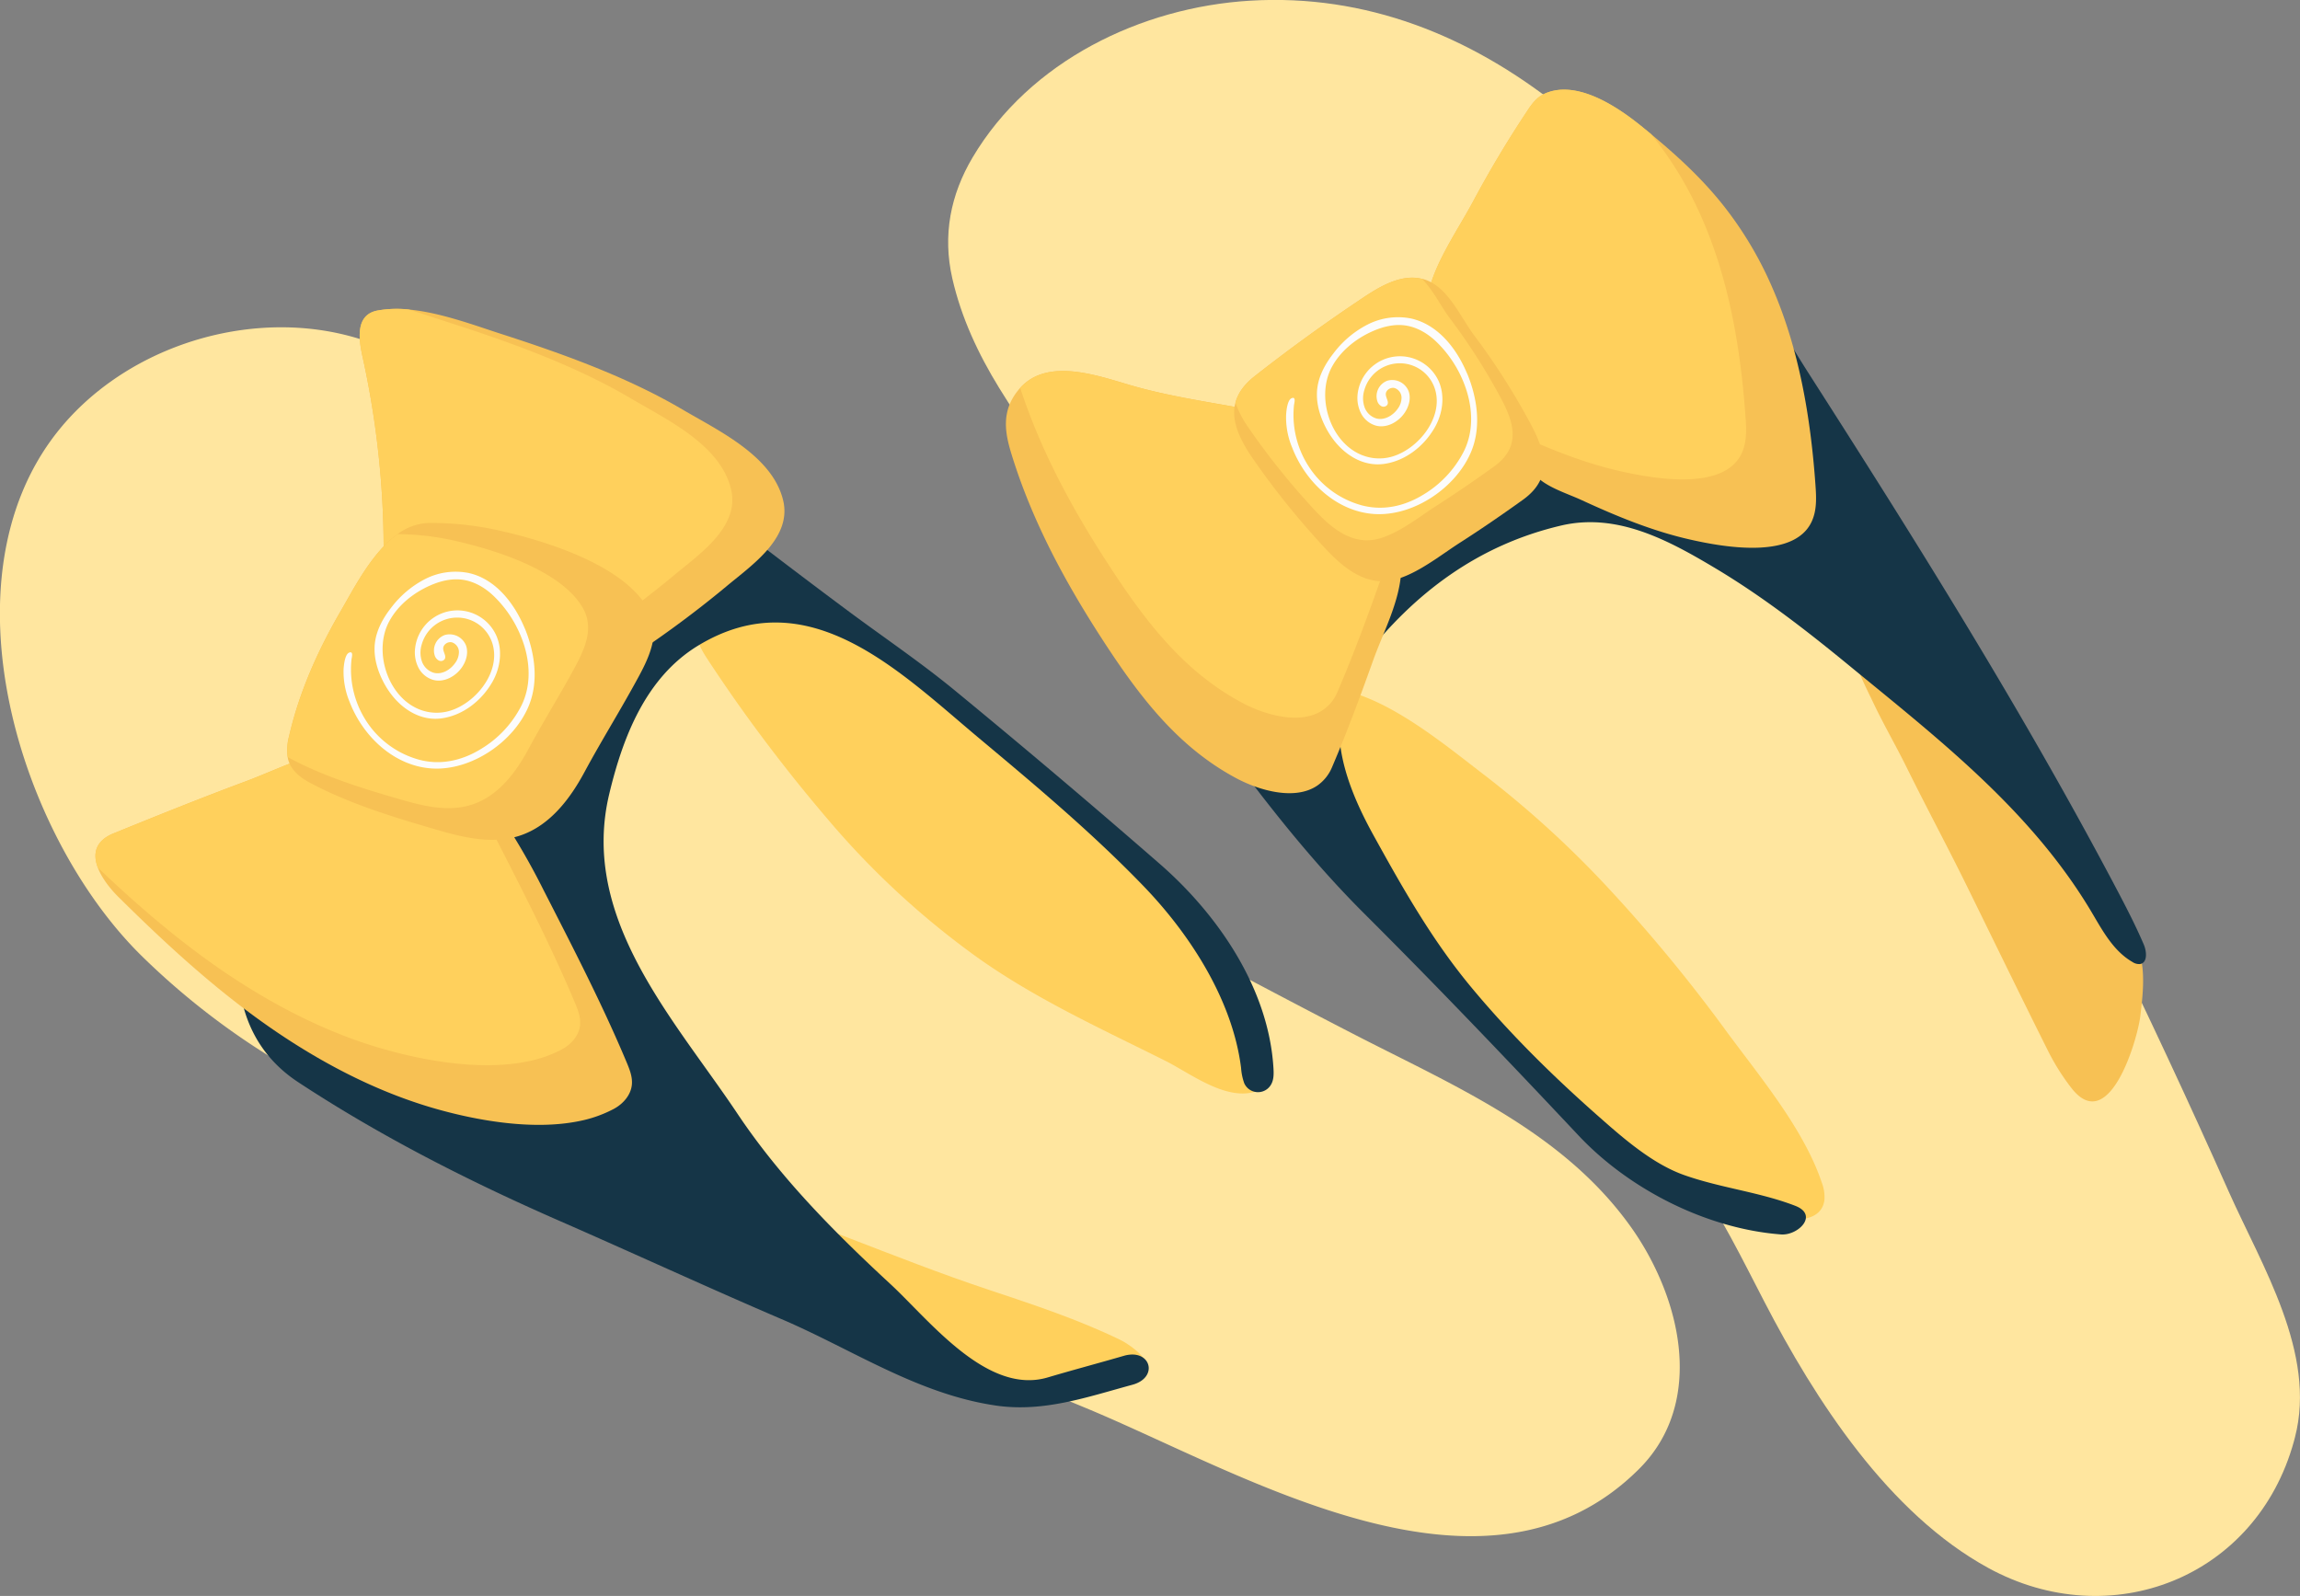 <svg xmlns="http://www.w3.org/2000/svg" width="1080" height="749.5" viewBox="0 0 1080 749.5"><rect x="0" y="0" width="1080" height="749.5" fill="#808080" stroke="none"/><g id="Layer_2" data-name="Layer 2"><g id="Summer_vibe03_563826894"><g id="Summer_vibe03_563826894-2" data-name="Summer_vibe03_563826894"><path d="M778.28 597.78c14 30.34 16.58 67-8.7 92.15-72.23 71.94-185 2.37-259.32-28.53-62.45-25.95-127-50.3-190.16-75.89C257.53 560.15 192.36 534.77 134 500.56a348.27 348.27.0 0 1-67.13-51.29c-57.62-56.33-94.85-176.4-40.27-246 30.37-38.7 85.25-57.28 133-46.57 22.69 5.09 42.43 16.63 62.68 27.19C259.62 203.37 291.73 231 321.82 260c23.75 22.91 47.09 46.28 69.73 70.28 35.73 37.88 77.64 67.18 123.31 91.51 39.78 21.2 79.47 42.56 119.53 63.22C682.69 510 734.86 531.52 767 577.91A131.62 131.62.0 0 1 778.28 597.78z" fill="#ffe69f"/><path d="M577.09 464.26c5.48 10.1 10.5 20.52 15.44 30.89 2.65 5.56 5.7 13.93-1.53 16.93-14.3 5.93-31.81-7.91-43.78-13.89-30.13-15.08-60.72-28.94-88.28-48.55a389.71 389.71.0 0 1-69.84-64.41q-20.52-24-39-49.62-9.21-12.81-17.86-26c-3.7-5.65-8.95-14.51.14-18.39 18.11-7.72 37.05-8.31 55 .2 17.53 8.34 32.61 21.35 47.75 33.3 19.33 15.25 37.46 32.26 57 47.15 18.61 15.88 38.21 30.76 54.68 49a220.92 220.92.0 0 1 29.37 41.82z" fill="#ffd05c"/><path d="M397.79 581.09c22 8.47 43.88 17.1 66.21 24.53 21 7 42.07 13.93 62 23.6 5.23 2.54 20.39 13.28 6.71 16.24-15.37 3.33-31.29 7.71-47 9.13-17.26 1.57-27.83-11.14-40.09-21.46-17.16-14.44-34.74-28.48-51.26-43.66-2.27-2.08-13.7-14.93-4.07-11.24z" fill="#ffd05c"/><path d="M297.11 447.92c13.12 26.67 33.25 51.26 49.16 75.07 20 29.94 45.45 55.64 71.8 80 18.14 16.75 45.34 52.39 73.93 43.88 11.86-3.52 23.82-6.68 35.7-10.14 12.56-3.65 16.65 10.15 4.06 13.58-21.34 5.8-41.68 13-63.94 9.8-36.92-5.35-67.59-26.42-101-40.68-35-15-69.6-31-104.5-46.25C220 554.63 178.67 533.64 140 508.2c-39.06-25.73-31-75.73-15.75-113.41 22.34-55.16 46.41-111.16 82.93-158.62 11.4-14.81 23.82-33.94 42.28-40.33s44.93 12.13 58.77 22.65c29.87 22.74 59.53 45.76 89.71 68.2 16.79 12.49 34.2 24.23 50.34 37.5q48.51 39.87 95.87 81.13c27.7 24 51.64 58.87 53.83 96.46.15 2.55.17 5.25-1.09 7.47a7.06 7.06.0 0 1-12.64-.54 26.67 26.67.0 0 1-1.48-7.17c-4-31.87-23.91-62.69-45.8-85.4-24.22-25.11-50.69-47.26-77.32-69.54-37.33-31.23-80.25-74.87-132-43.31-24.51 15-35.27 43.08-41.64 69.87C279.64 400.18 285.75 424.83 297.11 447.92z" fill="#153547"/><path d="M294.35 499.13c1.35 3.24 2.67 6.63 2.36 10.15-.43 5-4.16 9.19-8.59 11.54a59.16 59.16.0 0 1-16.48 5.74c-21.09 4.22-46.22-.13-64.85-5.24-27-7.38-52.47-20.28-75.68-35.86-27.48-18.43-52-40.94-75.52-64.24-3.8-3.77-7.77-8.79-9.65-13.76-2.39-6.3-1.43-12.52 7.45-16.12 20.57-8.37 41.17-16.66 62-24.41 17.63-6.59 38.39-17.92 57.57-15.06 15 2.22 29.15 8.52 42.26 16 1.89 1.08 3.71 2.14 5.48 3.22 6.11 3.72 11.44 7.72 15.65 14a326.74 326.74.0 0 1 18.83 32.81C268.81 444.57 282.81 471.57 294.35 499.13z" fill="#f7c154"/><path d="M270.06 471.14c1.35 3.23 2.64 6.64 2.34 10.12-.43 5-4.18 9.2-8.57 11.56a58.46 58.46.0 0 1-16.52 5.73c-21.07 4.21-46.21-.11-64.81-5.22C155.46 486 130 473 106.82 457.47 85 442.82 65 425.62 45.94 407.46c-2.39-6.3-1.43-12.52 7.45-16.12 20.57-8.37 41.17-16.66 62-24.41 17.63-6.59 38.39-17.92 57.57-15.06 15 2.22 29.15 8.52 42.26 16 1.89 1.08 3.71 2.14 5.48 3.22 3.57 6.18 6.93 12.47 10.19 18.81C244.5 416.55 258.52 443.57 270.06 471.14z" fill="#ffd05c"/><path d="M367.8 235.24a21.07 21.07.0 0 1-.12 10c-3.22 12.68-17.45 22.45-26.81 30.32a502.22 502.22.0 0 1-50.23 36.64c-18.85 12.22-40.45 19.32-62.7 12.66-2.73-.81-5.46-1.74-8.23-2.74a168 168 0 0 1-26.57-12.51c-11.87-7-14-18.61-13.44-31.5a422.33 422.33.0 0 0-9.43-110.41c-1.81-8.2-3.59-19.87 7-21.87a52.52 52.52.0 0 1 14.61-.48c14.69 1.37 30.42 7.24 43.09 11.35 28.83 9.29 59.17 20.15 85.35 35.53C337.22 202.21 362.93 214.11 367.8 235.24z" fill="#f7c154"/><path d="M343.31 229.92a20.87 20.87.0 0 1-.08 10c-3.22 12.68-17.45 22.45-26.83 30.34a503.78 503.78.0 0 1-50.21 36.62c-14.25 9.22-30 15.53-46.48 15.23a168 168 0 0 1-26.57-12.51c-11.87-7-14-18.61-13.44-31.5a422.33 422.33.0 0 0-9.43-110.41c-1.81-8.2-3.59-19.87 7-21.87a52.52 52.52.0 0 1 14.61-.48c6.58 2 12.89 4.2 18.6 6 28.86 9.29 59.19 20.15 85.39 35.55C312.75 196.91 338.45 208.81 343.31 229.92z" fill="#ffd05c"/><path d="M304.51 286.35c6.33 11.8-.7 24.34-6.41 34.7C290.43 335 282 348.56 274.46 362.57c-6.7 12.47-15.92 24.59-29.22 29.47-15 5.5-31.09.29-45.72-4-18.38-5.4-37.33-11.52-54.2-20.56-4.13-2.22-8.08-5.33-9.68-9.73a11.41 11.41.0 0 1-.57-2.23 25.18 25.18.0 0 1 .71-10c4.79-20.77 13.6-40.33 24.27-58.68 6.23-10.74 14.76-27.56 26.64-36a25.75 25.75.0 0 1 14.51-5.24 145.33 145.33.0 0 1 35.61 4.11C257.85 254.59 293.55 265.91 304.51 286.35z" fill="#f7c154"/><path d="M274 286.1c5.47 10.18-.62 21-5.54 30-6.64 12.06-13.9 23.77-20.43 35.89-5.81 10.77-13.78 21.27-25.29 25.48-13 4.77-26.86.24-39.54-3.45-15.9-4.67-32.26-10-46.85-17.79-.41-.25-.85-.47-1.24-.72a25.18 25.18.0 0 1 .71-10c4.79-20.77 13.6-40.33 24.27-58.68 6.23-10.74 14.76-27.56 26.64-36a126.38 126.38.0 0 1 28.73 3.56C233.6 258.62 264.5 268.41 274 286.1z" fill="#ffd05c"/><path d="M245.57 293.18c.34.74.66 1.49 1 2.24 4.6 11.41 6.41 24.55 1.77 35.94-6.93 17-27.06 30.75-45.64 29.52-17.79-1.18-32.39-15.19-38.55-31.28a36.76 36.76.0 0 1-2.82-15.24c.11-1.79.57-7 2.59-7.86 2.23-.92 1.21 2.37 1.11 3.38a44.62 44.62.0 0 0 9.29 32 43.2 43.2.0 0 0 22.51 14.91c10.06 2.67 20 .42 28.73-4.88a50.35 50.35.0 0 0 19.1-20.19c4.47-8.75 4.39-18.85 1.63-28.12a55.31 55.31.0 0 0-13.08-22.31L231.93 280c-4.08-3.94-9.21-7-14.83-7.75-5.07-.67-10.23.58-14.92 2.62-7.94 3.46-15.29 9.26-19.45 17-8.28 15.49.84 40 19.28 42.64a21.76 21.76.0 0 0 9.52-.79c11.91-3.72 23.36-17.87 19.88-30.86a17.31 17.31.0 0 0-33.44.0 12.86 12.86.0 0 0 .18 7.86 8.45 8.45.0 0 0 5.6 5.25c3.73.93 7.64-1.35 9.87-4.47a8.75 8.75.0 0 0 1.88-5.42 4.79 4.79.0 0 0-3.25-4.41c-1.88-.5-4.16.95-4.14 2.9.0 1.73 1.6 3.52.68 5a2.19 2.19.0 0 1-2.72.63 4 4 0 0 1-1.91-2.29 7.74 7.74.0 0 1 4.72-9.7 8.28 8.28.0 0 1 9.87 4.75c1.39 3.54.17 7.66-2.07 10.74-3 4.11-8.29 6.91-13.21 5.61a11.38 11.38.0 0 1-7-5.79 15.9 15.9.0 0 1-1.55-9.07A20 20 0 0 1 233 298.37c3.09 6.85 2 15.1-1.66 21.65-4.93 8.77-13.67 15.84-23.79 17.31-9.71 1.42-18.43-4-24.1-11.6a39 39 0 0 1-3.69-6c-2.78-5.52-4.47-11.76-3.7-17.89s3.9-11.72 7.71-16.57a46.72 46.72.0 0 1 15.89-13.36A31.44 31.44.0 0 1 220 269.08C231.89 271.66 240.54 282 245.57 293.18z" fill="#fcfcfc"/><path d="M987.57 433.31q30.64 62.65 59 126.37c15.43 34.65 41.35 75.84 31.06 115.34-.17.64-.33 1.27-.5 1.9-17.71 64.23-86.2 90.71-143.41 59.48-47-25.66-81.33-78.89-105.3-125.2-10.55-20.37-20-39.74-33.21-59-44.46-64.63-99.88-120.84-154.4-176.89-30.31-31.16-62.65-60.42-91.93-92.51-28.82-31.59-57.19-63.93-79.71-100.61-9.8-15.95-17.76-32.9-22-51.44-4.64-20.35-.82-39.33 9.53-56.81 26.81-45.21 79-70.55 130.37-73.62 54.29-3.25 103 16.46 145 49.75 53.41 42.3 93.19 99.1 127.6 157.24 17.24 29.12 32.41 59.34 51 87.9C939.54 339.43 964.4 386 987.57 433.31z" fill="#ffe69f"/><path d="M851.62 545.7a99.88 99.88.0 0 1 3.81 9.64 18.78 18.78.0 0 1 1.25 8.23c-1.37 10.7-15.33 9.89-22.91 8.17-41.86-9.49-78.59-30.88-108.31-62-17.34-18.19-34.23-36.87-49.47-56.87-25.86-33.93-50.43-74.35-55-117.59a16.14 16.14.0 0 1 .37-7.06c1.48-4.22 5.36-5 9.2-4.12 23.42 5.17 48.08 25.8 66.77 40.11a473.74 473.74.0 0 1 59.48 54.58 735.88 735.88.0 0 1 53.74 65.38C824.21 502.76 841.73 523.82 851.62 545.7z" fill="#ffd05c"/><path d="M923.69 416.34c-9.16-18.65-19-36.94-28.21-55.58-5.14-10.44-11-20.5-16-31.05-3.52-7.52-12.21-23.34-9.13-31.49 25.48 9.21 43 30.62 59.27 51 20.48 25.63 42.3 50.13 62.33 76.16 4.87 6.33 9.79 12.86 12.28 20.46 3.27 10 2.05 20.82.8 31.26-1.39 11.56-14.83 56.79-32.52 33.66A106 106 0 0 1 961.93 494C949 468.17 936.41 442.23 923.69 416.34z" fill="#f7c154"/><path d="M709.24 119.18c19-8.77 38.84-15.81 59.31-20 15.82-3.24 31.7 3.46 41.68 15.91 14.72 18.38 26.39 40.46 39.09 60.29 50.5 78.87 100.21 158.19 144 241.08 4.7 8.9 9.35 17.84 13.32 27.09 1.43 3.33 1.82 8.58-1.74 9.19a5.58 5.58.0 0 1-3.62-1C991.87 446.3 986.75 436 981.33 427 953 380.14 910.39 347.12 868.65 312.84c-20.18-16.59-40.91-32.69-63.38-46.1-21.78-13-45.76-26-71.93-20-39.11 9.1-69.23 31.64-93.53 63-20.11 25.95-9.13 56.68 5.16 82.57 13.75 24.92 27.44 49.06 45.6 71 18.36 22.17 38.94 42.41 60.54 61.41 11.33 10 25.06 22 39.88 27.18 17 6 35.35 7.94 52 14.38 11.16 4.33 1.31 14.06-6.72 13.44-34.84-2.66-71.2-21.13-94.92-46.33-33-35.09-66.3-70-100.4-104C603 391.63 571.72 346.22 540.74 302.7c-9.39-13.19-24.15-33.11-11.15-48.56C560.82 217 598.73 186 639.09 159.31 661.22 144.69 684.62 130.5 709.24 119.18z" fill="#153547"/><path d="M832.09 134.79c12.67 29 18.11 61 20.39 93 .36 5.11.64 10.37-1 15.2-6.82 20.54-42.54 13.86-57.68 10.44-17.8-4-34.73-11-51.28-18.64-6.43-2.94-14.45-5.38-19.94-10-5.8-4.91-8.19-12.59-11.8-19-.64-1.13-1.27-2.29-1.94-3.41-4.47-7.84-9.26-15.49-14.25-23-6.53-9.86-25.79-28.47-24.19-39.79 2.05-14.35 14.42-32.06 21.2-44.75 7.76-14.52 16.22-28.72 25.36-42.45 2-3.1 4.28-6.29 7.59-8 14.88-7.49 34.26 5.33 45.48 14.34 1.74 1.39 3.47 2.81 5.2 4.23.0.0.0.0.0.0 12.2 10.06 23.88 20.79 33.77 33.23A172.06 172.06.0 0 1 832.09 134.79z" fill="#f7c154"/><path d="M799.26 102.69c12.67 29 18.09 61 20.37 93 .38 5.09.62 10.34-1 15.2-6.83 20.53-42.52 13.84-57.66 10.42-17.8-4-34.76-11-51.3-18.62-.27-.13-.53-.24-.83-.36-4.47-7.84-9.26-15.49-14.25-23-6.53-9.86-25.79-28.47-24.19-39.79 2.05-14.35 14.42-32.06 21.2-44.75 7.76-14.52 16.22-28.72 25.36-42.45 2-3.1 4.28-6.29 7.59-8 14.88-7.49 34.26 5.33 45.48 14.34 1.74 1.39 3.47 2.81 5.2 4.23.0.0.0.0.0.0l.92 1.14A172.39 172.39.0 0 1 799.26 102.69z" fill="#ffd05c"/><path d="M656.12 252.44A52.07 52.07.0 0 1 658 267.16c-.4 14.87-8.4 29.46-13.32 43.24-6 16.79-12.19 33.5-19.21 49.91a19.64 19.64.0 0 1-7 8.68c-10.42 7-27 2.34-38-3.54-27-14.44-44.79-37.64-61.09-62.46-18.36-28-34.35-57.17-44.28-89.27-3.23-10.34-5.12-20.57 3.1-30.57.27-.34.53-.65.82-1 13.69-15.08 38.58-4.85 54.95-.37 27.31 7.47 56.18 9.46 83.1 17.69 14 4.26 21.18 14.5 27.76 26.82C649.26 234.52 653.7 243.26 656.12 252.44z" fill="#f7c154"/><path d="M656.12 252.44c-2.75 7.69-6.21 15.18-8.8 22.47-6 16.82-12.2 33.54-19.24 49.92a19.11 19.11.0 0 1-7 8.68c-10.38 7-27 2.35-37.93-3.53-27-14.44-44.79-37.64-61.09-62.45-17.61-26.82-33-54.76-43-85.35 13.69-15.08 38.58-4.85 54.95-.37 27.31 7.47 56.18 9.46 83.1 17.69 14 4.26 21.18 14.5 27.76 26.82C649.26 234.52 653.7 243.26 656.12 252.44z" fill="#ffd05c"/><path d="M715.18 234.66c-9.75 7-19.68 13.83-29.81 20.31-7.28 4.7-15.46 11.06-23.81 14.86a44.28 44.28.0 0 1-5.64 2.15c-16.49 4.83-28.84-9-38-19.21A368.71 368.71.0 0 1 588.06 215c-6.31-9.18-10.07-17.86-7.93-25.94 1.15-4.32 4-8.45 9-12.4q24.86-19.51 51.13-37c8.24-5.52 18-11.09 27.55-8.69a4.44 4.44.0 0 1 .84.2c11.29 3.4 17 17.63 23.6 26.36a324.49 324.49.0 0 1 25 38.8C724.4 209.29 730.89 223.33 715.18 234.66z" fill="#f7c154"/><path d="M701.54 219.1q-13.24 9.53-26.95 18.38c-6.58 4.21-14 10-21.51 13.41a40.38 40.38.0 0 1-5.09 1.94c-14.91 4.38-26.11-8.13-34.38-17.34a339.94 339.94.0 0 1-27-34.12 49.49 49.49.0 0 1-6.5-12.27c1.15-4.32 4-8.45 9-12.4q24.86-19.51 51.13-37c8.24-5.52 18-11.09 27.55-8.69 5.21 5.32 8.91 13 13 18.44a289.87 289.87.0 0 1 22.6 35C709.87 196.18 715.73 208.88 701.54 219.1z" fill="#ffd05c"/><path d="M688.14 173.69c.33.74.65 1.49 1 2.24 4.6 11.41 6.41 24.55 1.77 35.94-6.93 17-27.06 30.74-45.64 29.52-17.79-1.18-32.39-15.19-38.55-31.28a36.62 36.62.0 0 1-2.81-15.24c.1-1.79.56-7 2.58-7.86 2.23-.92 1.21 2.37 1.11 3.38a44.54 44.54.0 0 0 9.3 32 43.1 43.1.0 0 0 22.5 14.92c10.06 2.67 20 .42 28.73-4.88a50.35 50.35.0 0 0 19.1-20.19c4.47-8.75 4.4-18.85 1.63-28.12a55.13 55.13.0 0 0-13.08-22.31c-.41-.42-.82-.83-1.24-1.24-4.08-3.94-9.2-7-14.83-7.75-5.07-.67-10.23.58-14.92 2.62-7.93 3.45-15.29 9.26-19.45 17-8.28 15.49.84 40 19.29 42.64a21.73 21.73.0 0 0 9.51-.79c11.91-3.72 23.36-17.87 19.88-30.86a17.31 17.31.0 0 0-33.44.0 12.83 12.83.0 0 0 .18 7.85 8.47 8.47.0 0 0 5.6 5.26c3.73.93 7.64-1.35 9.88-4.47a8.77 8.77.0 0 0 1.87-5.43 4.78 4.78.0 0 0-3.25-4.4c-1.88-.5-4.16.95-4.14 2.9.0 1.73 1.6 3.52.69 5a2.2 2.2.0 0 1-2.73.63 4.05 4.05.0 0 1-1.91-2.3 7.74 7.74.0 0 1 4.72-9.69 8.27 8.27.0 0 1 9.87 4.75c1.39 3.54.17 7.66-2.07 10.73-3 4.12-8.29 6.92-13.21 5.62a11.38 11.38.0 0 1-7-5.79A16 16 0 0 1 637.5 185a20 20 0 0 1 38-6.12c3.09 6.84 2 15.1-1.66 21.65-4.92 8.77-13.67 15.84-23.78 17.31-9.72 1.42-18.44-4-24.11-11.6a39.8 39.8.0 0 1-3.69-6c-2.78-5.52-4.46-11.76-3.7-17.9s3.9-11.71 7.71-16.56a46.72 46.72.0 0 1 15.89-13.36 31.45 31.45.0 0 1 20.35-2.86C674.45 152.17 683.1 162.49 688.14 173.69z" fill="#fcfcfc"/></g></g></g></svg>